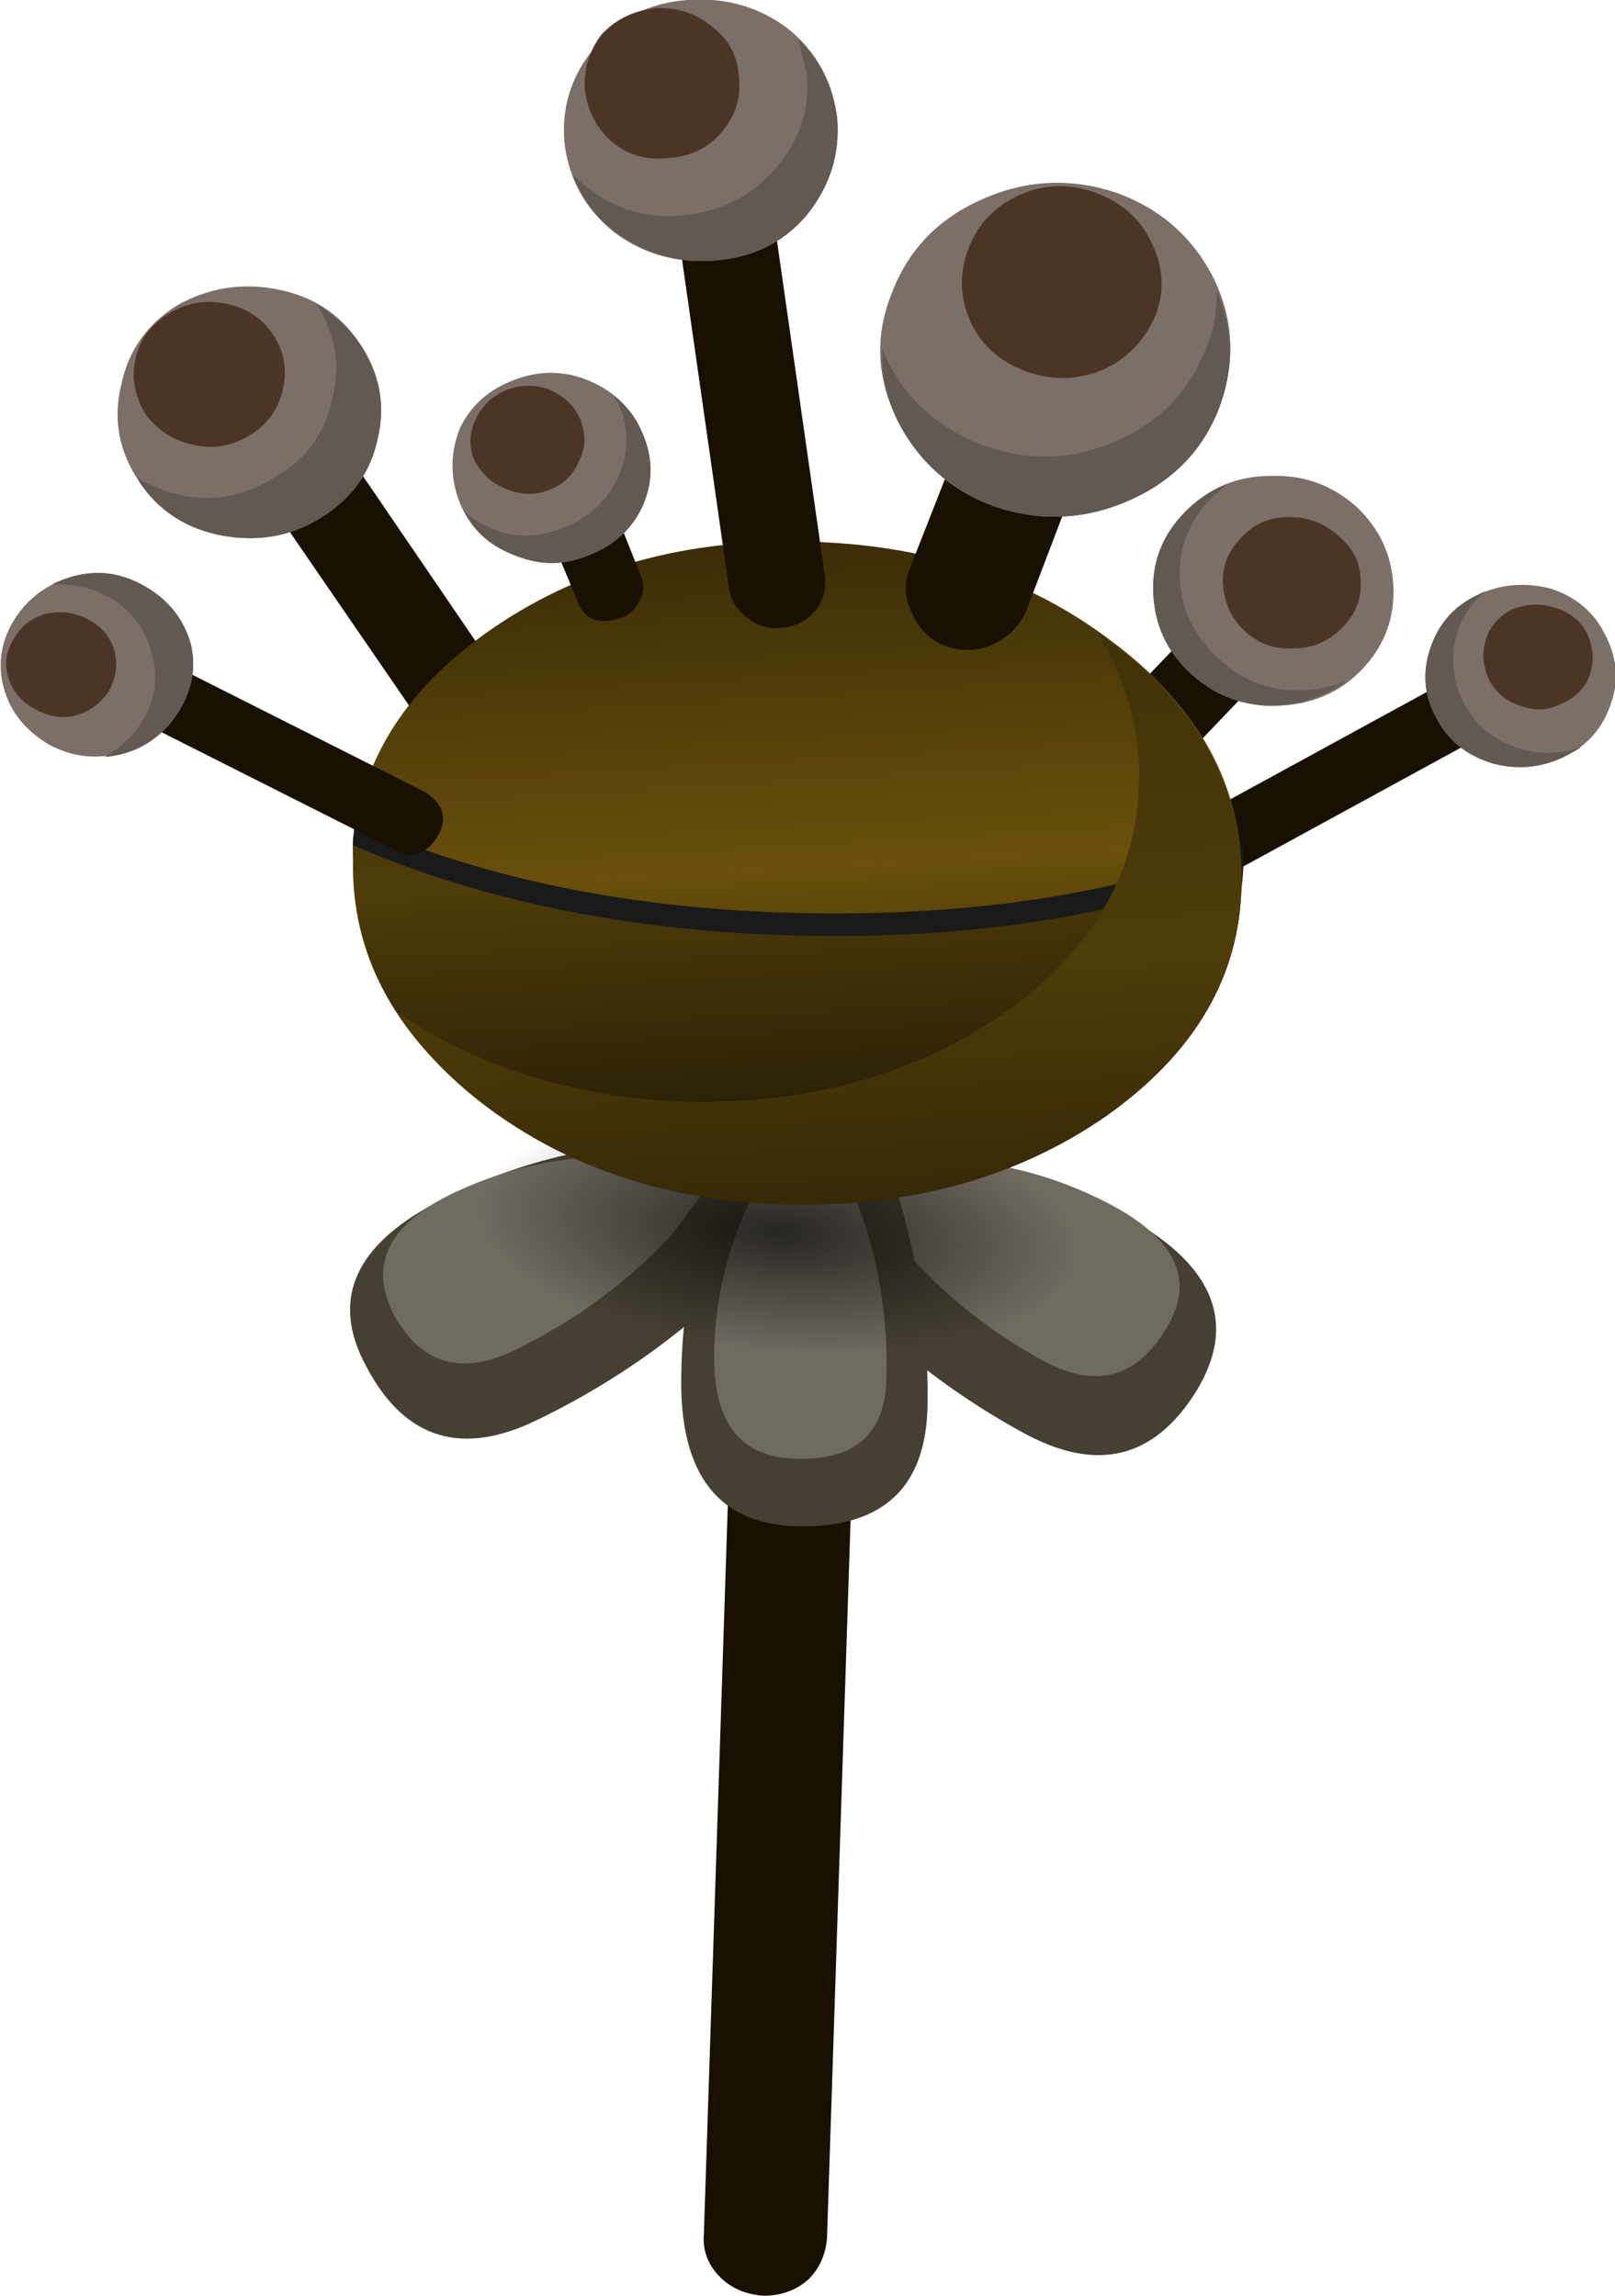 <?xml version="1.0" encoding="iso-8859-1"?>
<!-- Generator: Adobe Illustrator 15.1.0, SVG Export Plug-In . SVG Version: 6.00 Build 0)  -->
<!DOCTYPE svg PUBLIC "-//W3C//DTD SVG 1.1//EN" "http://www.w3.org/Graphics/SVG/1.1/DTD/svg11.dtd">
<svg version="1.1" id="underground_x5F_plant2" xmlns="http://www.w3.org/2000/svg" xmlns:xlink="http://www.w3.org/1999/xlink"
	 x="0px" y="0px" width="39.35px" height="55.95px" viewBox="0 0 39.35 55.95" style="enable-background:new 0 0 39.35 55.95;"
	 xml:space="preserve">
<symbol  id="FlashAICB_x2F_underground_x5F_plant2_x2F__x3C_Path_x3E_" viewBox="0 -13.954 20.6 13.954">
	<g id="Layer_1_3_">
		
			<linearGradient id="SVGID_1_" gradientUnits="userSpaceOnUse" x1="16773.287" y1="-479.185" x2="16798.303" y2="-479.185" gradientTransform="matrix(-0.057 0.998 -0.998 -0.057 487.828 -16788.787)">
			<stop  offset="0" style="stop-color:#1B1405"/>
			<stop  offset="0.176" style="stop-color:#281F06"/>
			<stop  offset="0.506" style="stop-color:#4C3A09"/>
			<stop  offset="0.533" style="stop-color:#4F3D0A"/>
			<stop  offset="1" style="stop-color:#3B2C08"/>
		</linearGradient>
		<path style="fill-rule:evenodd;clip-rule:evenodd;fill:url(#SVGID_1_);" d="M20.6-5.75v-0.4c-0.033-2.233-1.133-4.117-3.3-5.65
			c-2.167-1.5-4.75-2.217-7.75-2.15c-2.066,0.034-3.966,0.483-5.7,1.35C2.183-11.733,0.9-10.617,0-9.25c2-1.367,4.35-2.1,7.05-2.2
			c3-0.066,5.583,0.65,7.75,2.15c2.167,1.533,3.267,3.417,3.3,5.65v0.45C18.033-2,17.683-0.933,17.05,0
			C19.317-1.567,20.5-3.483,20.6-5.75z"/>
	</g>
</symbol>
<symbol  id="FlashAICB_x2F_underground_x5F_plant2_x2F__x3C_Path_x3E__x5F_18" viewBox="-0.001 -8.759 21.701 8.759">
	<g id="Layer_1_2_">
		<path style="fill-rule:evenodd;clip-rule:evenodd;fill:#1A1A1A;" d="M0.05,0C3.183-1.367,6.767-2.1,10.8-2.2
			c4.2-0.1,7.833,0.45,10.9,1.65v-0.4c-0.067-2.267-1.184-4.15-3.35-5.65c-2.167-1.533-4.733-2.25-7.7-2.15
			c-3,0.067-5.533,0.917-7.6,2.55C0.983-4.567-0.033-2.633,0-0.4L0.05,0z"/>
	</g>
</symbol>
<g>
	<g>
		<g>
			<g>
				<path style="fill-rule:evenodd;clip-rule:evenodd;fill:#181001;" d="M30.05,21.25c-0.2,0.1-0.399,0.117-0.6,0.05
					c-0.233-0.066-0.4-0.2-0.5-0.4c-0.101-0.167-0.117-0.367-0.05-0.6c0.066-0.2,0.199-0.35,0.399-0.45l5.95-3.25
					c0.5-0.233,0.866-0.117,1.1,0.35C36.616,17.383,36.5,17.733,36,18L30.05,21.25z"/>
				<path style="fill-rule:evenodd;clip-rule:evenodd;fill:#7B6F68;" d="M38.1,18.45c-0.566,0.267-1.149,0.316-1.75,0.15
					c-0.633-0.2-1.083-0.567-1.35-1.1c-0.3-0.533-0.35-1.1-0.15-1.7c0.2-0.6,0.584-1.033,1.15-1.3s1.167-0.317,1.8-0.15
					c0.601,0.2,1.033,0.566,1.3,1.1c0.301,0.566,0.351,1.133,0.15,1.7C39.05,17.75,38.667,18.183,38.1,18.45z"/>
				<path style="fill-rule:evenodd;clip-rule:evenodd;fill:#625953;" d="M35.65,17.1c0.267,0.533,0.683,0.9,1.25,1.1
					c0.533,0.2,1.083,0.2,1.649,0l-0.45,0.25c-0.566,0.267-1.149,0.316-1.75,0.15c-0.633-0.2-1.083-0.567-1.35-1.1
					c-0.3-0.533-0.35-1.1-0.15-1.7c0.2-0.6,0.584-1.033,1.15-1.3l0.2-0.1c-0.4,0.333-0.65,0.75-0.75,1.25
					C35.35,16.15,35.417,16.633,35.65,17.1z"/>
				<path style="fill-rule:evenodd;clip-rule:evenodd;fill:#4C3527;" d="M38.05,17.15c-0.333,0.167-0.666,0.184-1,0.05
					c-0.333-0.1-0.583-0.3-0.75-0.6c-0.166-0.333-0.2-0.667-0.1-1c0.1-0.333,0.316-0.583,0.649-0.75c0.334-0.133,0.667-0.15,1-0.05
					c0.367,0.1,0.634,0.3,0.801,0.6c0.166,0.333,0.199,0.667,0.1,1C38.65,16.733,38.417,16.983,38.05,17.15z"/>
				<path style="fill-rule:evenodd;clip-rule:evenodd;fill:#181001;" d="M7.75,10l5.15,7.55c0.167,0.267,0.217,0.534,0.15,0.8
					c-0.066,0.3-0.233,0.533-0.5,0.7c-0.267,0.167-0.55,0.217-0.85,0.15c-0.3-0.067-0.534-0.233-0.7-0.5l-5.15-7.5
					c-0.167-0.233-0.217-0.517-0.15-0.85c0.033-0.3,0.183-0.533,0.45-0.7c0.267-0.133,0.567-0.167,0.9-0.1
					C7.35,9.617,7.583,9.767,7.75,10z"/>
				<path style="fill-rule:evenodd;clip-rule:evenodd;fill:#7B6F68;" d="M8.75,8.35C9.25,9.083,9.4,9.867,9.2,10.7
					c-0.167,0.8-0.617,1.433-1.35,1.9S6.3,13.217,5.4,13.05c-0.867-0.167-1.533-0.6-2-1.3c-0.5-0.733-0.65-1.517-0.45-2.35
					C3.117,8.567,3.567,7.917,4.3,7.45c0.767-0.434,1.583-0.567,2.45-0.4C7.617,7.217,8.283,7.65,8.75,8.35z"/>
				<path style="fill-rule:evenodd;clip-rule:evenodd;fill:#625953;" d="M8.75,8.35C9.25,9.083,9.4,9.867,9.2,10.7
					c-0.167,0.8-0.617,1.433-1.35,1.9S6.3,13.217,5.4,13.05c-0.867-0.167-1.533-0.6-2-1.3l-0.05-0.1c1.167,0.667,2.3,0.65,3.4-0.05
					c0.733-0.434,1.183-1.067,1.35-1.9c0.2-0.833,0.066-1.6-0.4-2.3C8.133,7.667,8.483,7.983,8.75,8.35z"/>
				<path style="fill-rule:evenodd;clip-rule:evenodd;fill:#4C3527;" d="M6.65,8.15C6.917,8.55,7,8.983,6.9,9.45
					c-0.1,0.5-0.367,0.883-0.8,1.15c-0.434,0.267-0.883,0.35-1.35,0.25c-0.5-0.1-0.9-0.35-1.2-0.75C3.283,9.667,3.2,9.217,3.3,8.75
					c0.1-0.467,0.367-0.833,0.8-1.1C4.533,7.383,5,7.3,5.5,7.4S6.383,7.75,6.65,8.15z"/>
				<path style="fill-rule:evenodd;clip-rule:evenodd;fill:#181001;" d="M29.95,14.4c0.166-0.2,0.399-0.3,0.7-0.3
					c0.3,0,0.55,0.083,0.75,0.25c0.5,0.5,0.517,0.967,0.05,1.4l-2.2,2.3c-0.2,0.2-0.434,0.3-0.7,0.3c-0.3,0-0.55-0.083-0.75-0.25
					c-0.233-0.2-0.35-0.434-0.35-0.7s0.1-0.5,0.3-0.7L29.95,14.4z"/>
				<path style="fill-rule:evenodd;clip-rule:evenodd;fill:#7B6F68;" d="M33.2,16.3c-0.533,0.567-1.217,0.867-2.05,0.9
					c-0.801,0.033-1.5-0.217-2.101-0.75c-0.6-0.534-0.916-1.2-0.95-2c-0.033-0.767,0.233-1.434,0.801-2
					c0.566-0.567,1.25-0.85,2.05-0.85c0.8-0.033,1.5,0.217,2.1,0.75c0.566,0.533,0.867,1.183,0.9,1.95
					C33.983,15.067,33.733,15.733,33.2,16.3z"/>
				<path style="fill-rule:evenodd;clip-rule:evenodd;fill:#625953;" d="M29.9,11.8l-0.351,0.3c-0.566,0.566-0.833,1.233-0.8,2
					s0.35,1.417,0.95,1.95c0.399,0.4,0.899,0.65,1.5,0.75c0.566,0.067,1.1,0,1.6-0.2c-0.566,0.4-1.2,0.6-1.899,0.6
					c-0.7-0.034-1.317-0.284-1.851-0.75c-0.6-0.534-0.916-1.2-0.95-2c-0.033-0.767,0.233-1.434,0.801-2
					C29.167,12.183,29.5,11.967,29.9,11.8z"/>
				<path style="fill-rule:evenodd;clip-rule:evenodd;fill:#4C3527;" d="M32.7,15.3c-0.334,0.333-0.717,0.5-1.15,0.5
					c-0.467,0.034-0.866-0.1-1.2-0.4c-0.333-0.3-0.517-0.683-0.55-1.15c-0.033-0.433,0.117-0.817,0.45-1.15
					c0.3-0.333,0.684-0.5,1.15-0.5c0.466,0,0.866,0.15,1.199,0.45c0.367,0.3,0.551,0.667,0.551,1.1
					C33.184,14.583,33.033,14.967,32.7,15.3z"/>
				<path style="fill-rule:evenodd;clip-rule:evenodd;fill:#181001;" d="M21.25,21.05l-1.1,33.5c-0.034,0.4-0.184,0.733-0.45,1
					c-0.3,0.267-0.667,0.4-1.1,0.4c-0.434-0.033-0.783-0.184-1.05-0.45c-0.3-0.3-0.433-0.65-0.4-1.05l1.1-33.5
					c0-0.4,0.15-0.733,0.45-1c0.3-0.267,0.649-0.4,1.05-0.4c0.434,0.034,0.783,0.184,1.05,0.45C21.1,20.3,21.25,20.65,21.25,21.05z"
					/>
				<g>
					<path style="fill-rule:evenodd;clip-rule:evenodd;fill:#464033;" d="M18.1,28.2l2.8-0.3c2.233,0.033,4.35,0.583,6.35,1.65
						c2.3,1.2,2.934,2.65,1.9,4.351c-1.034,1.666-2.45,2-4.25,1c-2.067-1.134-3.817-2.601-5.25-4.4L18.1,28.2z"/>
					<path style="fill-rule:evenodd;clip-rule:evenodd;fill:#706B61;" d="M20.65,28.45l1.949-0.2c1.567,0,3.051,0.366,4.45,1.1
						c1.634,0.867,2.084,1.884,1.351,3.051c-0.733,1.199-1.733,1.449-3,0.75c-1.467-0.801-2.7-1.834-3.7-3.101L20.65,28.45z"/>
				</g>
				<g>
					<path style="fill-rule:evenodd;clip-rule:evenodd;fill:#464033;" d="M20.25,28.3c-0.333,0.634-0.884,1.367-1.65,2.2
						c-1.533,1.7-3.367,3.066-5.5,4.1c-1.833,0.9-3.217,0.483-4.15-1.25c-0.967-1.733-0.267-3.149,2.1-4.25
						c2.034-0.966,4.184-1.383,6.45-1.25C18.633,27.917,19.55,28.066,20.25,28.3z"/>
					<path style="fill-rule:evenodd;clip-rule:evenodd;fill:#706B61;" d="M17.55,28.5l-1.15,1.55
						c-1.066,1.167-2.35,2.117-3.85,2.851c-1.3,0.633-2.283,0.35-2.95-0.851c-0.633-1.233-0.133-2.233,1.5-3
						c1.433-0.666,2.933-0.95,4.5-0.85C16.4,28.233,17.05,28.333,17.55,28.5z"/>
				</g>
				<g>
					<path style="fill-rule:evenodd;clip-rule:evenodd;fill:#464033;" d="M20.05,25.25l1.3,2.4c0.867,2.1,1.284,4.3,1.25,6.6
						c-0.033,1.967-1.05,2.95-3.05,2.95c-2.033,0-3.017-1.25-2.95-3.75c0.033-2.2,0.617-4.217,1.75-6.05L20.05,25.25z"/>
					<path style="fill-rule:evenodd;clip-rule:evenodd;fill:#706B61;" d="M19.8,27.15l0.9,1.7c0.633,1.467,0.934,3.017,0.899,4.65
						c0,1.4-0.716,2.083-2.149,2.05c-1.4,0-2.083-0.866-2.05-2.6c0.033-1.533,0.434-2.967,1.2-4.3L19.8,27.15z"/>
					
						<radialGradient id="SVGID_2_" cx="28.871" cy="-17.591" r="3.078" gradientTransform="matrix(0.045 0.999 2.477 0.162 61.238 4.016)" gradientUnits="userSpaceOnUse">
						<stop  offset="0" style="stop-color:#000000;stop-opacity:0.647"/>
						<stop  offset="0.957" style="stop-color:#000000;stop-opacity:0"/>
					</radialGradient>
					<path style="fill-rule:evenodd;clip-rule:evenodd;fill:url(#SVGID_2_);" d="M19.1,33.1c-2.133-0.133-3.966-0.55-5.5-1.25
						c-1.5-0.699-2.283-1.483-2.35-2.35c-0.033-0.866,0.683-1.55,2.15-2.05c1.5-0.5,3.3-0.684,5.4-0.55
						c2.134,0.133,3.967,0.55,5.5,1.25c1.533,0.699,2.316,1.483,2.351,2.35c0.066,0.866-0.65,1.55-2.15,2.05
						C23.033,33.083,21.233,33.267,19.1,33.1z"/>
				</g>
				
					<linearGradient id="SVGID_3_" gradientUnits="userSpaceOnUse" x1="-31.515" y1="18.191" x2="-14.161" y2="18.191" gradientTransform="matrix(-0.058 -0.998 0.998 -0.058 -3.338605e-005 5.736947e-005)">
					<stop  offset="0" style="stop-color:#1B1405"/>
					<stop  offset="0.129" style="stop-color:#281F06"/>
					<stop  offset="0.365" style="stop-color:#4C3909"/>
					<stop  offset="0.533" style="stop-color:#69500B"/>
					<stop  offset="0.941" style="stop-color:#413108"/>
					<stop  offset="1" style="stop-color:#3B2C08"/>
				</linearGradient>
				<path style="fill-rule:evenodd;clip-rule:evenodd;fill:url(#SVGID_3_);" d="M19.65,13.2c2.899,0.066,5.366,0.867,7.399,2.4
					c2.066,1.533,3.134,3.383,3.2,5.55c-3.066,1.2-6.684,1.75-10.85,1.65c-4.034-0.1-7.634-0.833-10.8-2.2
					c0.2-2.133,1.367-3.917,3.5-5.35S16.75,13.133,19.65,13.2z"/>
				
					<use xlink:href="#FlashAICB_x2F_underground_x5F_plant2_x2F__x3C_Path_x3E__x5F_18"  width="21.701" height="8.759" x="-0.001" y="-8.759" transform="matrix(1 0 0 -1 8.6 20.05)" style="overflow:visible;opacity:0.5;enable-background:new    ;"/>
				
					<linearGradient id="SVGID_4_" gradientUnits="userSpaceOnUse" x1="-31.512" y1="18.169" x2="-14.158" y2="18.169" gradientTransform="matrix(-0.058 -0.998 0.998 -0.058 -3.338605e-005 5.736947e-005)">
					<stop  offset="0" style="stop-color:#1B1405"/>
					<stop  offset="0.176" style="stop-color:#281F06"/>
					<stop  offset="0.506" style="stop-color:#4C3A09"/>
					<stop  offset="0.533" style="stop-color:#4F3D0A"/>
					<stop  offset="1" style="stop-color:#3B2C08"/>
				</linearGradient>
				<path style="fill-rule:evenodd;clip-rule:evenodd;fill:url(#SVGID_4_);" d="M8.6,20.6c3.167,1.367,6.767,2.1,10.8,2.2
					c4.166,0.1,7.783-0.45,10.85-1.65v0.4c-0.033,2.233-1.134,4.117-3.3,5.65c-2.167,1.5-4.75,2.217-7.75,2.149
					c-2.967-0.066-5.483-0.916-7.55-2.55C9.583,25.167,8.567,23.233,8.6,21V20.6z"/>
				<path style="fill-rule:evenodd;clip-rule:evenodd;fill:#181001;" d="M26.6,10.7L25,14.9c-0.167,0.367-0.434,0.633-0.8,0.8
					c-0.367,0.167-0.75,0.183-1.15,0.05c-0.366-0.133-0.633-0.383-0.8-0.75c-0.2-0.367-0.233-0.733-0.1-1.1L23.8,9.7
					c0.134-0.367,0.4-0.633,0.8-0.8c0.367-0.167,0.75-0.183,1.15-0.05c0.366,0.167,0.634,0.417,0.8,0.75
					C26.717,9.967,26.733,10.333,26.6,10.7z"/>
				<path style="fill-rule:evenodd;clip-rule:evenodd;fill:#7B6F68;" d="M29.7,9.95c-0.4,1.033-1.134,1.783-2.2,2.25
					c-1.066,0.466-2.15,0.517-3.25,0.15c-1.1-0.4-1.9-1.117-2.4-2.15c-0.5-1.034-0.533-2.067-0.1-3.1
					c0.4-1.033,1.134-1.783,2.2-2.25S26.1,4.333,27.2,4.7C28.3,5.1,29.1,5.817,29.6,6.85C30.066,7.85,30.1,8.883,29.7,9.95z"/>
				<path style="fill-rule:evenodd;clip-rule:evenodd;fill:#7B6F68;" d="M29.7,9.95c-0.4,1.033-1.134,1.783-2.2,2.25
					c-1.066,0.466-2.15,0.517-3.25,0.15c-1.1-0.4-1.9-1.117-2.4-2.15c-0.5-1.034-0.533-2.067-0.1-3.1
					c0.4-1.033,1.134-1.783,2.2-2.25S26.1,4.333,27.2,4.7C28.3,5.1,29.1,5.817,29.6,6.85C30.066,7.85,30.1,8.883,29.7,9.95z"/>
				<path style="fill-rule:evenodd;clip-rule:evenodd;fill:#625953;" d="M29.65,7.1c0.399,0.933,0.416,1.883,0.05,2.85
					c-0.4,1.033-1.134,1.783-2.2,2.25c-1.066,0.466-2.15,0.517-3.25,0.15c-0.866-0.333-1.55-0.85-2.05-1.55
					c-0.5-0.7-0.733-1.466-0.7-2.3c0.434,1.1,1.25,1.883,2.45,2.35c1.1,0.4,2.184,0.367,3.25-0.1s1.8-1.233,2.2-2.3
					C29.566,8.083,29.65,7.633,29.65,7.1z"/>
				<path style="fill-rule:evenodd;clip-rule:evenodd;fill:#4C3527;" d="M28.15,7.7C27.884,8.3,27.467,8.733,26.9,9
					c-0.634,0.267-1.267,0.283-1.9,0.05c-0.634-0.233-1.083-0.633-1.35-1.2c-0.267-0.6-0.284-1.2-0.051-1.8
					c0.233-0.6,0.65-1.033,1.25-1.3C25.45,4.483,26.066,4.467,26.7,4.7c0.633,0.233,1.083,0.633,1.35,1.2
					C28.35,6.5,28.384,7.1,28.15,7.7z"/>
				<path style="fill-rule:evenodd;clip-rule:evenodd;fill:#181001;" d="M18.65,3.9l1.45,10.15c0.034,0.333-0.05,0.617-0.25,0.85
					c-0.199,0.233-0.466,0.367-0.8,0.4c-0.333,0.034-0.617-0.05-0.85-0.25c-0.267-0.2-0.417-0.466-0.45-0.8L16.3,4.1
					c-0.033-0.3,0.05-0.567,0.25-0.8c0.2-0.233,0.467-0.383,0.8-0.45c0.333-0.033,0.617,0.05,0.85,0.25
					C18.467,3.3,18.617,3.567,18.65,3.9z"/>
				<path style="fill-rule:evenodd;clip-rule:evenodd;fill:#7B6F68;" d="M20.4,2.9c0.066,0.867-0.184,1.65-0.75,2.35
					c-0.567,0.667-1.317,1.033-2.25,1.1c-0.933,0.066-1.75-0.167-2.45-0.7c-0.7-0.566-1.1-1.3-1.2-2.2
					c-0.067-0.867,0.183-1.633,0.75-2.3c0.567-0.7,1.317-1.083,2.25-1.15s1.75,0.167,2.45,0.7C19.9,1.267,20.3,2,20.4,2.9z"/>
				<path style="fill-rule:evenodd;clip-rule:evenodd;fill:#625953;" d="M18.9,4.1c0.6-0.7,0.85-1.483,0.75-2.35l-0.2-0.8
					c0.533,0.533,0.85,1.183,0.95,1.95c0.066,0.867-0.184,1.65-0.75,2.35c-0.567,0.667-1.317,1.033-2.25,1.1
					c-0.767,0.066-1.467-0.1-2.1-0.5c-0.633-0.367-1.083-0.9-1.35-1.6c0.767,0.767,1.667,1.1,2.7,1
					C17.583,5.15,18.333,4.767,18.9,4.1z"/>
				<path style="fill-rule:evenodd;clip-rule:evenodd;fill:#4C3527;" d="M18,1.85c0.067,0.5-0.067,0.95-0.4,1.35
					c-0.333,0.4-0.767,0.617-1.3,0.65c-0.533,0.066-1-0.067-1.4-0.4c-0.367-0.333-0.583-0.75-0.65-1.25
					c-0.033-0.5,0.1-0.95,0.4-1.35c0.333-0.367,0.767-0.583,1.3-0.65c0.533-0.034,1,0.117,1.4,0.45C17.75,0.95,17.967,1.35,18,1.85z
					"/>
				<path style="fill-rule:evenodd;clip-rule:evenodd;fill:#181001;" d="M15.6,14c0.1,0.2,0.1,0.4,0,0.6
					c-0.1,0.233-0.25,0.383-0.45,0.45c-0.566,0.2-0.933,0.05-1.1-0.45l-1-2.4C12.983,12,13,11.8,13.1,11.6
					c0.066-0.233,0.217-0.383,0.45-0.45c0.567-0.167,0.934-0.017,1.1,0.45L15.6,14z"/>
				<path style="fill-rule:evenodd;clip-rule:evenodd;fill:#7B6F68;" d="M15.65,10.55c0.267,0.6,0.267,1.2,0,1.8
					c-0.267,0.566-0.717,0.967-1.35,1.2c-0.633,0.233-1.25,0.217-1.85-0.05c-0.6-0.267-1.017-0.683-1.25-1.25
					c-0.233-0.6-0.233-1.2,0-1.8c0.267-0.567,0.716-0.967,1.35-1.2S13.8,9.033,14.4,9.3C15,9.567,15.417,9.983,15.65,10.55z"/>
				<path style="fill-rule:evenodd;clip-rule:evenodd;fill:#625953;" d="M15.65,10.55c0.267,0.6,0.267,1.2,0,1.8
					c-0.267,0.566-0.717,0.967-1.35,1.2c-0.566,0.233-1.133,0.233-1.7,0c-0.6-0.2-1.033-0.566-1.3-1.1
					c0.733,0.633,1.55,0.767,2.45,0.4c0.6-0.233,1.033-0.633,1.3-1.2c0.267-0.566,0.284-1.15,0.05-1.75l-0.15-0.25
					C15.283,9.917,15.517,10.217,15.65,10.55z"/>
				<path style="fill-rule:evenodd;clip-rule:evenodd;fill:#4C3527;" d="M14.15,10.25c0.133,0.367,0.117,0.7-0.05,1
					c-0.133,0.333-0.383,0.567-0.75,0.7c-0.333,0.133-0.684,0.117-1.05-0.05c-0.333-0.133-0.583-0.367-0.75-0.7
					c-0.133-0.333-0.117-0.667,0.05-1c0.167-0.333,0.417-0.567,0.75-0.7c0.367-0.133,0.717-0.133,1.05,0
					C13.767,9.667,14.017,9.917,14.15,10.25z"/>
				<path style="fill-rule:evenodd;clip-rule:evenodd;fill:#181001;" d="M10.35,19.3c0.467,0.3,0.566,0.667,0.3,1.1
					c-0.3,0.467-0.683,0.55-1.15,0.25L3.45,17.6c-0.467-0.3-0.567-0.667-0.3-1.1c0.333-0.433,0.717-0.517,1.15-0.25L10.35,19.3z"/>
				<path style="fill-rule:evenodd;clip-rule:evenodd;fill:#7B6F68;" d="M3.55,14.3c0.567,0.333,0.934,0.8,1.1,1.4
					c0.133,0.566,0.033,1.117-0.3,1.65c-0.333,0.533-0.8,0.867-1.4,1c-0.6,0.167-1.184,0.1-1.75-0.2
					c-0.567-0.333-0.934-0.783-1.1-1.35c-0.167-0.6-0.083-1.167,0.25-1.7c0.333-0.533,0.816-0.883,1.45-1.05
					C2.4,13.883,2.983,13.967,3.55,14.3z"/>
				<path style="fill-rule:evenodd;clip-rule:evenodd;fill:#625953;" d="M3.55,14.3c0.567,0.333,0.934,0.8,1.1,1.4
					c0.133,0.566,0.033,1.117-0.3,1.65c-0.434,0.667-1.033,1.033-1.8,1.1c0.434-0.267,0.733-0.55,0.9-0.85
					c0.333-0.533,0.417-1.083,0.25-1.65c-0.133-0.6-0.483-1.067-1.05-1.4c-0.433-0.233-0.9-0.333-1.4-0.3
					C2.05,13.85,2.817,13.867,3.55,14.3z"/>
				<path style="fill-rule:evenodd;clip-rule:evenodd;fill:#4C3527;" d="M2.15,15.1c0.333,0.167,0.55,0.433,0.65,0.8
					c0.067,0.333,0.017,0.65-0.15,0.95c-0.2,0.3-0.483,0.5-0.85,0.6c-0.333,0.066-0.667,0-1-0.2c-0.3-0.167-0.5-0.417-0.6-0.75
					c-0.1-0.333-0.05-0.65,0.15-0.95c0.167-0.3,0.433-0.5,0.8-0.6C1.517,14.883,1.85,14.933,2.15,15.1z"/>
			</g>
		</g>
	</g>
	
		<use xlink:href="#FlashAICB_x2F_underground_x5F_plant2_x2F__x3C_Path_x3E_"  width="20.6" height="13.954" y="-13.954" transform="matrix(1 0 0 -1 9.65 15.4)" style="overflow:visible;opacity:0.301;enable-background:new    ;"/>
</g>
</svg>
